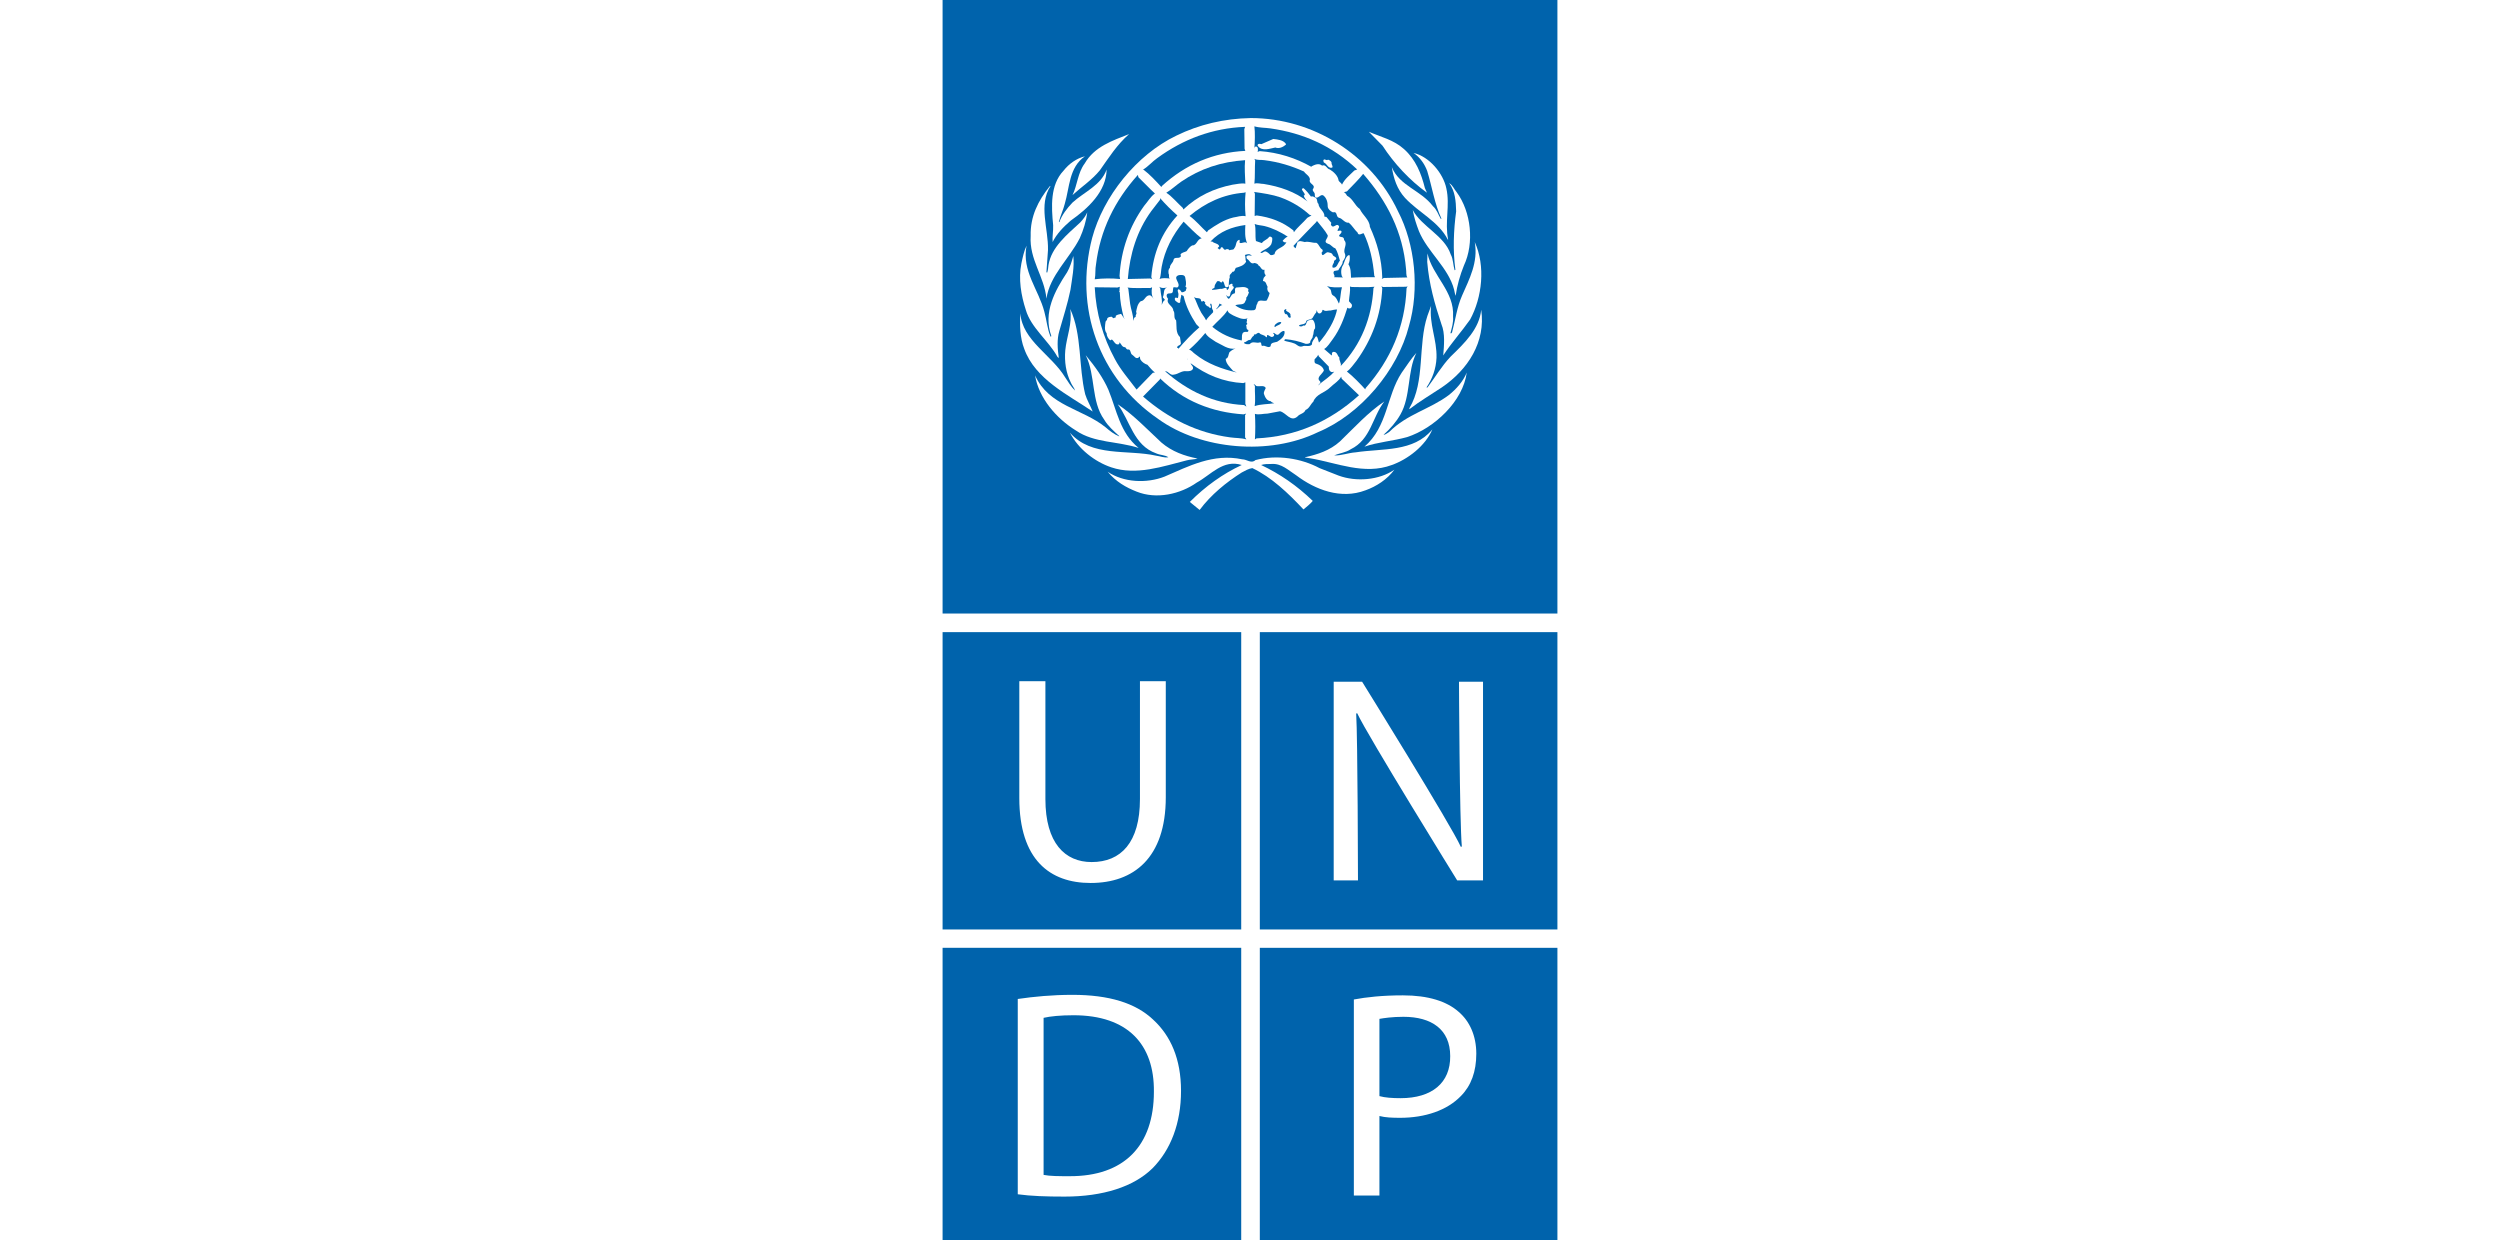 <svg width="125" height="62" viewBox="0 0 238 480" xmlns="http://www.w3.org/2000/svg"><g fill="none" fill-rule="evenodd"><path fill="#FFF" d="M0 0h238v482H0z"/><g fill-rule="nonzero"><path fill="#0063AC" d="M0 244.7h115.6v115.1H0z"/><path d="M29.7 263.6v45.3c0 24 11.9 32.9 27.6 32.9 16.6 0 29.1-9.6 29.1-33.2v-44.9h-10v45.6c0 16.9-7.4 24.4-18.7 24.4-10.3 0-17.9-7.3-17.9-24.4v-45.6H29.7v-.1z" fill="#FFF"/><path fill="#0063AC" d="M122.8 244.7H238v115.1H122.8z"/><path d="M160.8 340.8s-.1-54.9-.7-64.6l.4-.1c3.8 8.3 38.7 64.7 38.7 64.7h10v-76.9h-9.3s.2 53.5 1.1 63.8l-.4.1c-3.5-8-38.2-63.9-38.2-63.9h-11v76.9h9.4z" fill="#FFF"/><path fill="#0063AC" d="M122.8 366.9H238V482H122.8z"/><path d="M199.8 391.7c-4.6-4.1-11.8-6.4-21.6-6.4-8 0-14.2.7-19 1.6v75.9h9.9V432c2.3.6 5 .7 8 .7 9.7 0 18.2-2.9 23.5-8.4 4-4 6-9.5 6-16.4 0-7-2.6-12.6-6.8-16.2" fill="#FFF"/><path d="M177.3 425.1c-3.2 0-6.1-.2-8.2-.8v-29.9c1.7-.3 5-.8 9.3-.8 10.9 0 18.1 4.9 18.1 15.2.1 10.4-7.1 16.3-19.2 16.3M0 366.9h115.6V482H0z" fill="#0063AC"/><path d="M81.4 394.6c-6.7-6.3-16.9-9.5-31.1-9.5-7.9 0-15 .7-21.2 1.6v75.6c5.1.7 11 .9 18.1.9 14.9 0 26.8-3.8 34.1-11 7-7.1 11-17.4 11-29.9 0-12.4-4-21.4-10.9-27.7" fill="#FFF"/><path d="M49.1 455.3c-3.9 0-7.5 0-10-.5V394c2.6-.6 6.5-1 11.6-1 21 0 31.3 11.3 31.1 29.6 0 20.9-11.5 32.8-32.7 32.7M0 0h238v237.5H0z" fill="#0063AC"/><path d="M204.2 123.7c-3.3 4.7-7.3 9.1-10.4 13.9.3-3.8.8-8.5-.7-12.1-2.6-7.8-4.8-15.6-5.5-24.1l.1-3.3c1.9 8.7 10.5 14.7 9.9 24.4.2 2.4-.5 4.4-1 6.4l.2.2.4-.4c1.3-4.8 1.9-9.8 3.9-14.3 2.8-6.4 6.3-12.9 4.9-20.7 4.2 9.2 2.9 21.4-1.8 30" fill="#FFF"/><path d="M199 74.4c5.6 7.6 6.9 19.7 2.8 28.4-1.5 3.7-2.6 7.6-3.2 11.7-.3-.7-.4-1.6-.6-2.4-2.2-8.5-10.3-14.6-13.6-22.6-1-2.6-1.9-5.3-2.4-8.2 3.5 6.5 12.3 9.9 14.7 17.2 1 1.8.9 4.1 1.5 6.1.1 0 .3-.1.3-.2-1-7.4-.7-15.2.3-22.6-.1-4-.4-7.8-2.7-10.9 1.3.7 1.9 2.3 2.9 3.5" fill="#FFF"/><path d="M195 72.9c1.5 6.6-.7 13.1.7 19.8l-.1.1c-3.6-7.1-11.3-10.5-16.6-16.2-3.1-3.4-4.4-7.5-5.1-11.9 3 7.3 11.2 8.9 15.9 15.1 1.6 1.4 2.1 3.4 3.1 5l.2-.2c-2.7-5.8-3.6-12.2-5.5-18.4-1-2.7-2.8-5.3-5.3-7 6.1 1.4 11.5 7.9 12.7 13.7" fill="#FFF"/><path d="M178.6 57.7c4.6 4.1 6.7 9.5 8.1 15.1l.8 1.8c-6.7-4.8-12.8-11.4-17.2-18.2L165 51c4.6 2 9.6 3.1 13.6 6.7M90.5 52.5c8.8-4.3 18.4-6.6 28.8-6.8 23.9 0 46.6 14 57 36.1 6.6 12.7 8.4 30.2 4.2 44.5-4.3 16.9-18.6 34.1-35.2 41-18.7 9.1-45.2 6.9-61.8-5.1-23.1-15.8-32.6-43.2-25.6-70.1 4.3-16 17-32.1 32.6-39.6M72.2 51.9c-4.7 4.1-7.9 9.2-11.3 14-3.1 3.8-7.1 6.4-10.6 9.6 1.9-3.9 2-8.6 4.7-12.2 3.8-6.6 10.9-8.9 17.2-11.4" fill="#FFF"/><path d="M46.8 66.1c2.2-2.8 5.1-4.8 8.3-5.6-6.2 4.3-5.9 12-7.8 18.4-.6 2.4-1.7 4.6-2.3 7l.2.1c1-2.8 2.9-5.3 5.1-7.6 4.5-4.1 11.1-6.7 13.2-12.8-.1 8.5-7.2 15.1-13.9 19.8-2.8 2.4-5.5 5.2-7 8.3-.2-2.1.3-4.3.2-6.5-.7-7.2-1.2-15.6 4-21.1" fill="#FFF"/><path d="M34.1 91.3c-.2-7.5 2.9-13.6 7.3-19.1.1-.1.2-.2.4-.2-4.8 7.3-.8 16.5-1 24.8l-.6 8.5c.1.1.1.3.3.2.3-.9.4-2 .5-2.9 1.1-6.9 7.1-11.7 12.3-16.5 1.1-1.2 2.1-2.5 2.7-3.9-.4 3.4-1.5 6.9-2.9 10-4 7.9-11.6 14.4-12.9 23.4-.8-8.6-6.7-15.1-6.1-24.3" fill="#FFF"/><path d="M30.5 102c.5-2.3 1-4.8 2-6.9-1.9 9.9 4.7 17 6.9 25.6.9 3.2 1.1 6.6 2.4 9.6.1.1.2-.1.3-.2-3.3-9.1 1.4-17.6 6.1-24.7 1.1-1.9 1.8-4.1 2.4-6.3.5 4.1-.5 8.9-1.1 13.1-1.1 5.4-2.8 10.6-4.3 15.9-1 3.3-.7 7-.2 10.5l-.5-.4c-3.5-6.4-10.3-11.3-12.3-18.3-1.8-5.5-2.9-11.9-1.7-17.9" fill="#FFF"/><path d="M30.1 121.3c.8 10.5 12 16 17.3 24.7 1.2 1.8 2.3 3.7 3.9 5.2-.3-1.1-1.3-2.1-1.7-3.2-1.8-3.6-2.5-8-2.1-12.4.5-5.3 2.8-10.3 1.9-16 4.6 9.9 3.2 22.3 5.8 33 .7 2.3 2 4.4 2.9 6.7-9.4-6.4-22.3-12.5-26.5-24.3-1.6-4.1-1.8-9.1-1.5-13.7" fill="#FFF"/><path d="M35.8 145.3c5.3 11.9 18.4 12.9 27.3 20.1 1.6 1.4 3.3 2.7 5.2 3.5l.1-.1c-2-1.8-4.4-3.9-5.8-6.3-5.2-7.2-3.3-17.2-7.2-25 3.5 4.2 6.7 8.6 8.8 13.4 3.2 7.8 4.4 16.6 11.7 22.5-7.9-2.6-17.2-1.9-24.2-6.7C44 162 37.2 154 35.8 145.3" fill="#FFF"/><path d="M49.3 167.5c8.4 9.6 22.2 6.4 33.4 8.9 1.6.2 3 .9 4.7.6-1.3-.9-3.2-.8-4.7-1.5-8.8-3.1-10.1-12.6-14.9-19 6.1 4.1 11.2 9.5 16.9 14.8 4.1 3.5 8.9 5.2 14 6.2-1.2.4-2.8.3-4.2.7-9.2 2.3-19.5 6-29.2 2.7-6.3-2.1-12.8-7.1-16-13.4" fill="#FFF"/><path d="M163.7 189.8c-9.5 3.6-19.4-.2-26.8-5.8-3-1.9-5.7-4.7-9.6-4.4-1.4 0-2.8 0-4 .4 7.2 3.4 13.9 8 20 13.9-1 1.2-2.4 2.3-3.6 3.3-5.9-6.3-12.4-12.5-19.8-16-1.4.2-2.8 1-4.1 1.7-6 3.8-11.9 8.6-16.3 14.5l-3.8-3.1c6.1-6.1 12.8-10.9 20.1-14.3-7.2-2.3-11.9 3.8-17.4 6.8-6.4 4.5-15.6 6.6-23.3 3.5-4.1-1.6-8.1-3.9-11.2-7.7 6.1 4.2 15.1 4.6 22 1.9 9.3-4 18.9-9.1 30.1-6.7 1.8 0 3.5 1.8 5.1.3 8.3-2.2 17.7-.7 24.8 3.1l7.4 2.9c6.8 2.5 15.7 1.8 21.6-2.3-2.8 3.8-7 6.5-11.2 8" fill="#FFF"/><path d="M173.9 180c-10.7 4-21.4-.9-31.6-2.6l-2-.3v-.1c4.9-1.1 9.6-2.6 13.5-6.1 5.7-5.5 10.8-11.2 17.2-15.5-4.7 6.1-5.2 14.7-13 18.5-1.9 1.3-4.4 1.5-6.4 2.4 2.8.1 5.4-1 8.3-1.2 10.4-1.6 22.4 0 29.7-8.9-2.7 6.4-9.5 11.6-15.7 13.8" fill="#FFF"/><path d="M179.8 169.2c-5.4 1.5-11.2 1.9-16.5 3.7 9-7.7 8.5-19.6 14.4-28.6 1.9-2.6 3.5-5.3 5.7-7.7-3.6 7.3-2.1 16.8-6.2 23.9-1.6 2.8-3.9 5.5-6.5 7.8.8 0 1.6-.8 2.3-1.2 6.8-6.8 15.7-8.7 23-14.2 2.9-2.3 5.6-5.4 6.9-8.7-1.4 11.1-12.6 21.6-23.1 25" fill="#FFF"/><path d="M193.2 150c-4.2 2.8-8.5 5.3-12.5 8.4v-.4c6.2-10.3 3.2-24.5 7-35.8l1.4-3.8c-.8 7.1 2.3 13 2.1 20.1-.2 4.3-1.6 8.1-3.9 11.5h.4c3-4 5.4-8.2 9-12 5.5-5.3 11.1-10.8 11.8-18.1 1.8 12.4-5.1 23.2-15.3 30.1" fill="#FFF"/><g fill="#0063AC"><path d="M145.6 149.2l.4-.6c1.9-1.5 4-2.9 5.6-4.7h.2c-.4-.1-.9.3-1.3.1-.9-.4-1-1.2-1-2.1l-3.9-4-.2-.6c-.3.8-.9 1.2-1.4 1.8 0 .5-.2 1.3.4 1.6 1.3.4 2.9 1.2 3.2 2.7-.5 1.4-3.2 2.7-1.5 4.2.6.7-.7 1-.5 1.6M123 97.8c.7.4 1.1-.3 1.8-.5.9.1 1.6.9 2.1 1.4.6.2 1.1-.1 1.6-.3.4-2.6 3.6-2.2 4.6-4.7l-.6.2c-.2-.4-.9-.2-.8-.8.5-.5 1.2-1.3 1.9-1.5-2.8-1.8-5.8-3.3-9-4.1-1.3-.3-2.6-.3-3.8-.8.6 1.8.1 4.5.5 6.6l2.3.8c.7-1.1 2.1-1.3 2.8-2.4.4-.3.9 0 1.2.4.1.9-.1 1.7-.4 2.5-1.1 1.8-3.1 2-4.2 3.2M156.7 119.1c-1.3 4.2-2.9 8.4-5.6 12.1-1 1.3-2.1 3.2-3.4 3.9l2.9 2.5c.2-.2.1-.4.1-.6 0-.4.2-.8.7-.8 1.4 0 1.4 1.5 2.2 2.2-.2 1.2.9 2.2.5 3.3 8-8.4 12-18.7 12.7-30.2l.4-.5c-2.8.3-5.9.1-8.8.1l-.7-.2c.2 1.9-.3 3.8-.4 5.7l1 1.1c.3.4.2 1.1-.2 1.5-.4.3-1 .3-1.4-.1M149.1 91.1c-1.1-2-2.8-3.8-4.2-5.6l-.2.4c-2.9 3-6.1 6.2-8.9 9.3.2.4.5.7.9.9.1-.8.5-1.4.6-2.2.7-1 1.9-.4 2.9-.2 1.5-.4 2.9.4 4.5.3 1.1.6 1.2 2 2.3 2.6.3.4.1.9-.3 1.2.3 2.4 1.5-.6 2.7-.1.5.2 1.1.1 1.5.7.2 1 1.4.8 1.5 1.7-.1.5-.6.6-.9.9.3.9-1 1.5-.5 2.6 1.8.3 1.9-1.8 2.8-2.7-.5-1.6-.8-3.3-1.8-4.8-1-.2-1.7-1.5-2.7-1.7-2.3-.8 0-2.1-.2-3.3M120.8 157.2c2.3-.8 5.1-.7 7.6-1.1-.5-.2-1-.3-1.4-.8-1.5-.1-2.2-1.6-2.6-2.8-.2-.8.4-1.5.7-2.3-.6-1.3-2.6-.4-3.7-.8-.3-.3-.5-.6-1-.7l.5.7c-.1 2.6.3 5.2-.1 7.8M122.9 132.5c.8.2.2 1.1.8 1.4 1.3-.4 2.3 1.1 3.3.1-.1-1.5 1.6-1.4 2.5-1.7 1.4-.9 3-2 2.9-3.9l-.2-.3c-1 0-1.5.8-2.2 1.4-.9.5-1.4-.9-2.1-.6 0 .2.2.2.3.3.2.2.2.7 0 .9-1.1 1-1.6-.5-2.6-.4v.4c0 .2-.1.6-.4.4-.6-1-1.9-.7-2.6-1.6-.4-.2-.8.1-1.1.3-.2.5-1.2-.1-1 .8-.8.3-.9 1.1-1.4 1.6-1-.2-1.4.9-2.4.9.1.2 0 .5.3.5.6.3 1.1.3 1.9.2 1.1-1.4 2.7-.1 4-.7M132.2 120.1c0 .5.1 1.1.5 1.5 1.2-.2.7 1.5 1.8 1.4.6-.2 0-.7.2-1.1-.2-1-1.1-1.1-1.7-1.6-.1-.2.1-.3.1-.5-.3-.3-.6 0-.9.3M130.8 76.4c-3.2-1.1-6.7-1.6-10.2-2.1l.3.7-.1 8.6.8-.2c5.2.7 10 2.4 14.2 5.8l.2.7c1.4-2 3.6-3.7 5.2-5.6l1.6-.9-.8-.3c-3.3-3-7.1-5.2-11.2-6.7M71.9 111.8l.7 5.8c.3 2.2 1.3 4.4 1.2 6.6.3-.5.1-1.4 1-1.5-.4-.7.7-1.3.1-1.9.3-1.5.5-3.1 1.8-4.2 1.6-.1 1.7-2.2 3.4-2.3.8 0 1.3 1.1 1.7 1.5-1-1.2-1-3.2-.7-4.6l-.7.3c-2.9-.1-6 .2-8.8-.2l.3.5zM128.7 126.6c.8-.8 2.3-.8 2.4-1.9-1.1-.2-1.7.4-2.4 1-.1.3-.5.7 0 .9M148.8 110.7l1 1c1 .7.3 2.1 1.4 2.7 1.2.6 1.7 2.1 2.2 3.1.2-.3.2-.6.3-.9.4-1.7.4-3.7.9-5.4-2 0-4.1.2-5.8-.5M136 132.9c1.1.3 1.8 1.6 3.2 1.2 1.1-.6 3 .4 3.8-.8-.1-1.2.9-2 1.4-3l.4-.1c.6.7.6 1.7.9 2.4.9-.9 1.6-2 2.4-3 2.1-3 3.9-6.3 4.6-9.8-.8 0-1.7.2-2.5.4-.9-.1-2 .5-2.8-.2-.3-.2-.5.1-.4.4-.3.5-.6 1.1-1.4.9-.6-.3-.6-.9-.8-1.3 0 .4-.1.7-.2 1-.7.7-.9 1.4-1.4 2.1-.7.7-1.7.5-2.4 1.1-.1 1.5-1.8 1.2-2.8 1.7-.1.2.2.2.2.4.5.1 1.1.1 1.4-.3 1.3.4 1-1.3 1.8-1.9.7-.1 1.3-.7 2-.2.7.8.9 2.1.8 3.2-.8.8-.4 2-.9 2.9.1 1.1-1.1 1.5-1 2.6-.4.5-1.1.5-1.7.5-2.5-.9-5.1-1.6-7.9-1.8-.3.1-.4.3-.4.6 1.2.4 2.5.5 3.7 1M117.2 160.6l.3-.5-1 .3c-12.3-.8-23.3-5.2-32.3-13.9l-.1.4-6.5 6.6c9.9 8.6 21 14.1 33.7 15.8 2 .3 4.4.2 6.3.8l-.5-.8v-8.7h.1zM104.4 126.5c3.4 2.8 7.2 4.5 11.4 5.3.2-.9-.1-1.9.3-2.7.3-.7 1.2-.7 1.8-.6.4 0 .6-.5.4-.8-.9-.2-.5-1.2-.8-1.8 0-.3.6-.2.4-.7-.6-.5.3-1.1-.2-1.6.2-.1.3-.3.4-.4-1.9.8-4-.4-5.6-1.1-.8-.5-2-.9-2.2-2-1.4 2.3-4 4.3-5.9 6.4M101.2 116.6c-.3-.2-.4-.1-.6.1-.2 0-.3 0-.5-.1 0-1.8-2-.7-2.8-1.7.9 1.6 1.4 3.5 2.3 5.1.6 1.5 1.8 2.6 2.4 4 .6-1.1 1.8-2.1 2.7-3.1.1-.5 0-.9-.3-1.2-.3-.7 0-1.6-.5-2.2-.8.3.3 1.1-.1 1.6-.3.2-.7-.1-.8-.4-.7-.1-1.3-.8-1.5-1.4.6-.2-.2-.4-.3-.7M107.2 117.5c-.2.8-.7 1.5-1.3 2.1l.1.1c.8-.5 1.3-1.5 2.3-1.6l-1.1-.6z"/><path d="M116.4 148.3c-7.7-.4-14.4-3.2-20.4-7.7.2.8 1.2 1.2.9 2.2-.5.9-1.6.9-2.5.9-1.8-.3-3.1 1.1-4.8 1.3-1.6.5-2.1-1.4-3.5-1.3 8.8 7.7 18.8 12.5 30.6 13.1l.9.6-.4-1.1V148l-.8.3zM82.2 144.2c-1.1-.8-2-2-2.9-3-1-.3-2.1-1-2.7-2-.3-.4 0-1-.4-1.2l-.4.5c-1.1.5-1.5-.6-2.3-1.1-1-.5-.5-2.4-1.8-2.1-.5 0-.7-.6-1-.9-1.2.1-1.5-1.2-2.2-1.9-.1.3 0 .7-.4.8-1.3.3-1.7-1.3-2.6-1.9-.2.1-.4.4-.7.3-.7-.7-1.3-1.6-1.3-2.7-1-1.2-.6-3-.4-4.5.2-.4.7-.6.6-1.1.3-.7 1-.7 1.7-.8.3.1.5.4.6.6.4-.3 1.3 0 1-.9.5-.5 1.3-.6 2.1-.8.5.6.8 1.4 1.4 2l-.4-.7c-.8-3.1-1.4-6.3-1.5-9.6 0-.2-.4-.3-.2-.5l.1.1c0-.7 0-1.3.1-1.8l-.9.3-8.8-.1c.5 10.1 3.2 19.3 7.8 27.8 2.2 4.2 5.5 7.9 8.4 11.8l6.3-6.5.8-.1zM92.4 70.3c-2 1.4-3.8 3.1-5.8 4.3 2.3 1.5 4.3 4 6.4 5.9l.2.6c5.4-5.2 11.9-8.2 19-9.6 1.7-.2 3.4-.7 5-.4-.1-3-.4-6.1-.1-9.1-9.2.6-17.4 3.3-24.7 8.3M84.8 103.3c-.3 1.5-.2 3.3-.8 4.7 1.1-.5 2.7-.3 4-.2-.7-.4-.1-1.3-.5-1.8-.1-.8-.2-1.8.5-2.3-.1-1.3 1.3-2 1.4-3.1.3-1.3 1.9-.4 2.6-1.1.5-.3.1-.7.1-1 .6-.9 1.6-.8 2.4-1.3.5-.8 1.2-1.7 2.1-2.2 1.9.1 1.9-2.6 3.7-2.7-2.5-1.9-4.8-4.4-7-6.5-4.3 5.2-7.3 11-8.5 17.5M86 116.2c.1-.6-.8-.7-.7-1.3.6-1.2 0-3.1 1.6-3.6-1.1.2-2.1.4-3-.3l.4.8c.1 2.1.9 4.1.5 6.2.4-.6.5-1.5 1.2-1.8M94.8 139l-.2-.2.2.4zM84.2 77.3l-3.4 4.4c-5.6 7.7-8.3 16.6-9.1 26.3l8.7-.2.8.3c-.3-.2-.3-.6-.4-.9.7-9 3.9-17.1 10.1-23.8-2.4-2.1-4.6-4.3-6.7-6.7v.6zM111 136.4c.7-.7 1.5-1.2 2.4-1.5-2.8.6-5.3-1.5-7.7-2.6-1.4-1-3.1-1.8-4-3.4-1.9 2.3-4.1 4.6-6.3 6.5 1 .1 1.5 1.1 2.3 1.6 4.8 3.9 10.7 5.9 16.2 7.2l-1.5-.7c-1.1-1.3-2.8-2.8-2.8-4.6 1.1-.3 1-1.6 1.4-2.5M89.3 111.3l-.2 1.7c-.4 1-1.6.2-2.2.9-.4.6 0 1.3.4 1.8-.9 2 2 2.7 2 4.5.9 1.1-.1 2.8 1.1 3.8.3 2.1-.3 4.8 1.5 6.5l.3 2c.4 1.4-1.6 1-1.4 2.2.4-.2.5.3.5.4v-.1c2.4-2.8 5.2-5.8 8.1-8.3l-1.2-1.2c-2.2-3.4-4-6.9-4.9-10.9l-.9-.5c0 1-.5 1.8-.4 2.8l-.3.4c-.7 0-1.1-.6-1.6-.9-.1-.3-.5-.9.1-1.2.3 0 .5.1.8.2.3-.3.2-.8.3-1.3.1-.8-.6-1.5-.1-2.1.6-.1 1.1.7 1.3 1.1.6.2 1.1-.3 1.6-.5 0-.5.8-1.3-.1-1.6.5-1.2.1-2.5-.1-3.7-.3-1-1.5-.9-2.4-.8-2.6.8.4 2.8-.2 4.3-.4 1-1.3.1-2 .5M170.4 111.1l-.5-.4.3.9c-.5 10.5-4 19.8-10 28.1-1.2 1.4-2.2 3.1-3.7 4.1 2.4 1.9 5.1 4.7 7.1 6.9l.2-.5c9.7-11 15.2-23.8 15.8-38.6l.4-.8-.5.2-9.1.1z"/><path d="M84.7 72.4l.2-.4c9.2-8.4 20-13 32.3-13.6l-.3-.8-.1-7.6.3-.9c-12.7.5-24 4.8-34 12.1-1.9 1.3-3.6 3.4-5.6 4.5h.3c2.4 1.8 4.8 4.4 6.9 6.7M116.7 74.6c-8 .6-15 3.9-21.1 9 2.4 1.7 4.6 4.4 6.7 6.3.2-.2.3-.4.5-.7 3-2.1 6.1-4.1 9.7-5 1.6-.2 3.1-.9 4.8-.5-.3-3-.3-6.3 0-9.3l-.6.2zM117.2 87.1c-5.1.7-9.8 2.4-13.5 6.4h.7c.8.8 2 .6 2.6 1.6.3.6-.5.5-.5 1 .2.1.4.2.5.4.6.2.5-.3.7-.6.8-.8.9.8 1.7.8.5-.4 1.3-.4 1.7.2.5-.4 1.6 0 1.8-.8 1-1.1.4-2.7 1.9-3.3.5.3 0 .8.2 1.2 1 .4 2.1-.8 2.9.2-1-2.3-.8-4.8-.7-7.1M117.5 101.3c-.9 1.6-2.5 1.9-4 2.4-.4.5-.3 1.6-1.3 1.5-.3.7-1.4 1.1-1 2.1-.5 1.1-.3 2.5-.5 3.6-1.9 1.2-1.3-1.6-2.3-2.1l-.3.5c-.4.1-.6-.1-.9-.4-.3-.1-.8-.2-1 .1-.4.7-1 1.3-.9 2.2-.2.6-1.1.4-1 1 1 0 2.2-.2 3.2-.4.7.2 1.3-.3 2.1-.4.2.1.6.4.4.8h.3c.5-.4.7-1 .5-1.5.1-.7.8-.7 1.2-.9.4.2.2.6.2.9 1.4.5-.4 1.6-.6 2.3-.4.6 0 2-1.2 1.8-.2-.1-.4-.3-.3-.5h-.2c0 .5.4 1.2.9 1.4.9-.7.9-2 2.2-2.1.6-.7-.3-1.8.7-2.3 1.6 0 3.4-.7 4.7.6-.1.6-.3.8.2 1.3-.3.7-.5 1.5-1.1 2.1.2.4 0 .9-.3 1.2-.4 1.9-2.6 1-3.9 1.7 2 1.5 4.4 2.1 7 1.9 1.4-.1.8-1.7 1.5-2.5.4-2.2 2.5-.7 3.7-1.3.5-.9.9-1.9 1.1-2.9-.8-.5-1.1-1.5-.8-2.4-.5-.7-.5-2.1-1.7-2.2-.2-.2 0-.6.1-.8 0-.7.7-.9.9-1.5-.7-.5-.5-1.5-.5-2.1-1.2.4-1.4-1.3-2.3-1.6-.2-.7-1-.9-1.6-1-1.5.7-1.8-1.1-2.9-1.6-.1-.3-.4-.9 0-1.1.6-.5 1.3-.1 2-.1l-.5-.3c-.5-.6-1.6-.2-2.3 0 .4.6.1 1.8.5 2.6M68.7 108l-.2-1.2c.6-10.1 3.8-19.1 9.5-27.1 1.4-1.6 2.5-3.6 4.2-4.8-2.1-1.9-4.2-4.2-6.4-6.3l-.2-.9c-9 10-14.6 21.5-16.2 34.6-.4 1.9-.1 3.9-.5 5.8 3.2-.4 6.7-.4 9.8-.1M154.3 145.8c-.9 1.7-2.9 2.8-4.3 4.2-2.1 2.1-5.4 2.5-6.5 5.5-1.1 1-1.5 2.6-3 3.2-.6 1.5-2.2 1.4-3.1 2.5-2.7 2.4-4.4-1.5-6.8-2l-4.8.9c-1.7 0-3.4.6-4.9.1.2 3.2.2 6.7 0 9.9l.6-.4c15.3-.7 28.4-6.5 39.7-16.7l-6.7-6.4-.2-.8zM120.7 57.5c0-.3.1-.5.3-.7.4-.3.8.1 1 .4 0 .4.2 1.2-.1 1.5.4.1.6-.2.9-.2 7.2.5 14 2.7 20 6.1v-.2c1.2-.6 2.8-1.4 4.1-.3 1.5-.6 1.8 1.3 3 1.5 1.5.9 3.2 2.5 3.4 4.3.3.6 1.2 1 1.3 1.6 1-2.2 3-3.7 4.8-5.5l1.1-.4c-9.6-9.1-20.9-14.1-33.6-15.9-2-.3-4.2-.2-6.2-.8.3 2.4.2 5.8 0 8.6M120.7 71.1c1.2-.4 2.4.1 3.6.1 6.2 1 12.1 3 17 6.8-.6-.6-1.3-1.4-1.5-2.3.1-.1.2-.2.4-.1.1-1-1-1.5-1.1-2.4.1-.2.4-.4.7-.3 1.1 1 2 2.1 2.8 3.2.7-.3 1.3.2 1.8.5.9.5.3 1.7 1.1 2.3.1 1.9 2.4 2.9 2.3 4.8 0 .4.6.1.8.3l1.9 2.3c-.4.5-.1 1 .3 1.3.8.4 1.3-.7 2.2-.5 1.2.7-.2 1.5-.1 2.3.5 0 1.1-.4 1.5.1.2.7-.6 1.1-.9 1.6 0 .7.6.5 1.1.7.6 0 .9.7.8 1.1 1.6 1.6-.5 3.4.3 5.2.5 1.1-.1 2.2-.8 3.1 0 1.4-1.2 2.2-1.7 3.4l-1.6.3c-.9.9.7 1.9-.1 2.4l3.5.1-.4-.4c-.5-1.4-.4-3.3.5-4.5.5-1.1.7-2.5 1.7-3.5.2-.1.6-.5.8 0 .1 1.1 0 2.3-.5 3.3 1 1.5.9 3.4 1 5.2 3.1-.2 6.2-.2 9.3-.2l-.3-.6c-.5-5.8-1.7-11.4-4.1-16.4-.7 0-1.1.6-1.9.4-.2-.1-.4-.3-.4-.6-1.3-1.2-2.1-2.8-3.5-3.9-1.6.2-2.4-1.7-3.8-1.9-1.3-.5-.4-2.6-2.3-2.1-.9-.4-1.8-1.1-2-2.1 0-1.6-.3-3.4-1.8-4.5-1.1-.4-1.6 1.1-2.8.9-.6-.3-.3-1.1-.5-1.7-.2-.5-.8-.8-.7-1.5 1.5-2-1.8-1.9-1.1-3.9-.2-1.4-1.6-1.9-2.3-3-4.9-2.2-9.8-3.7-15.4-4.4-1.4-.2-2.6.1-3.8-.5l.3.6c-.2 3.1 0 6.3-.3 9"/><path d="M155.3 74.4c.7.2.9.9 1.3 1.4 2.3 1.2 2.9 3.7 4.9 5.1 1.1 2.4 3.8 4.2 3.9 6.9 2.8 6.1 4.6 12.5 4.8 19.7l-.2.4c.3 0 .5-.1.8-.3l9.1-.2c-.6-.9-.3-2.2-.5-3.3-1.2-14.1-7.2-26.1-16.6-36.8-1.8 2.3-4.1 4.5-6.3 6.8l-1.2.3z"/></g><path d="M122 56c.3-.5 1-.3 1.4-.2l4.6-2c1.8.2 3.9.4 4.9 1.9v.3c-1.1.9-2.6 1.7-4.1 1.1-2.1.4-5 1.6-6.7-.5-.1-.2-.3-.4-.1-.6M149.2 61.8c.6.2 1.2.5 1.4 1.2-.2.7.7 1.3.2 1.9-1.7.4-1.9-1.5-3.2-2-.2-.3-.2-.6-.2-.9.5-.8 1.1.4 1.8-.2" fill="#FFF"/></g></g></svg>